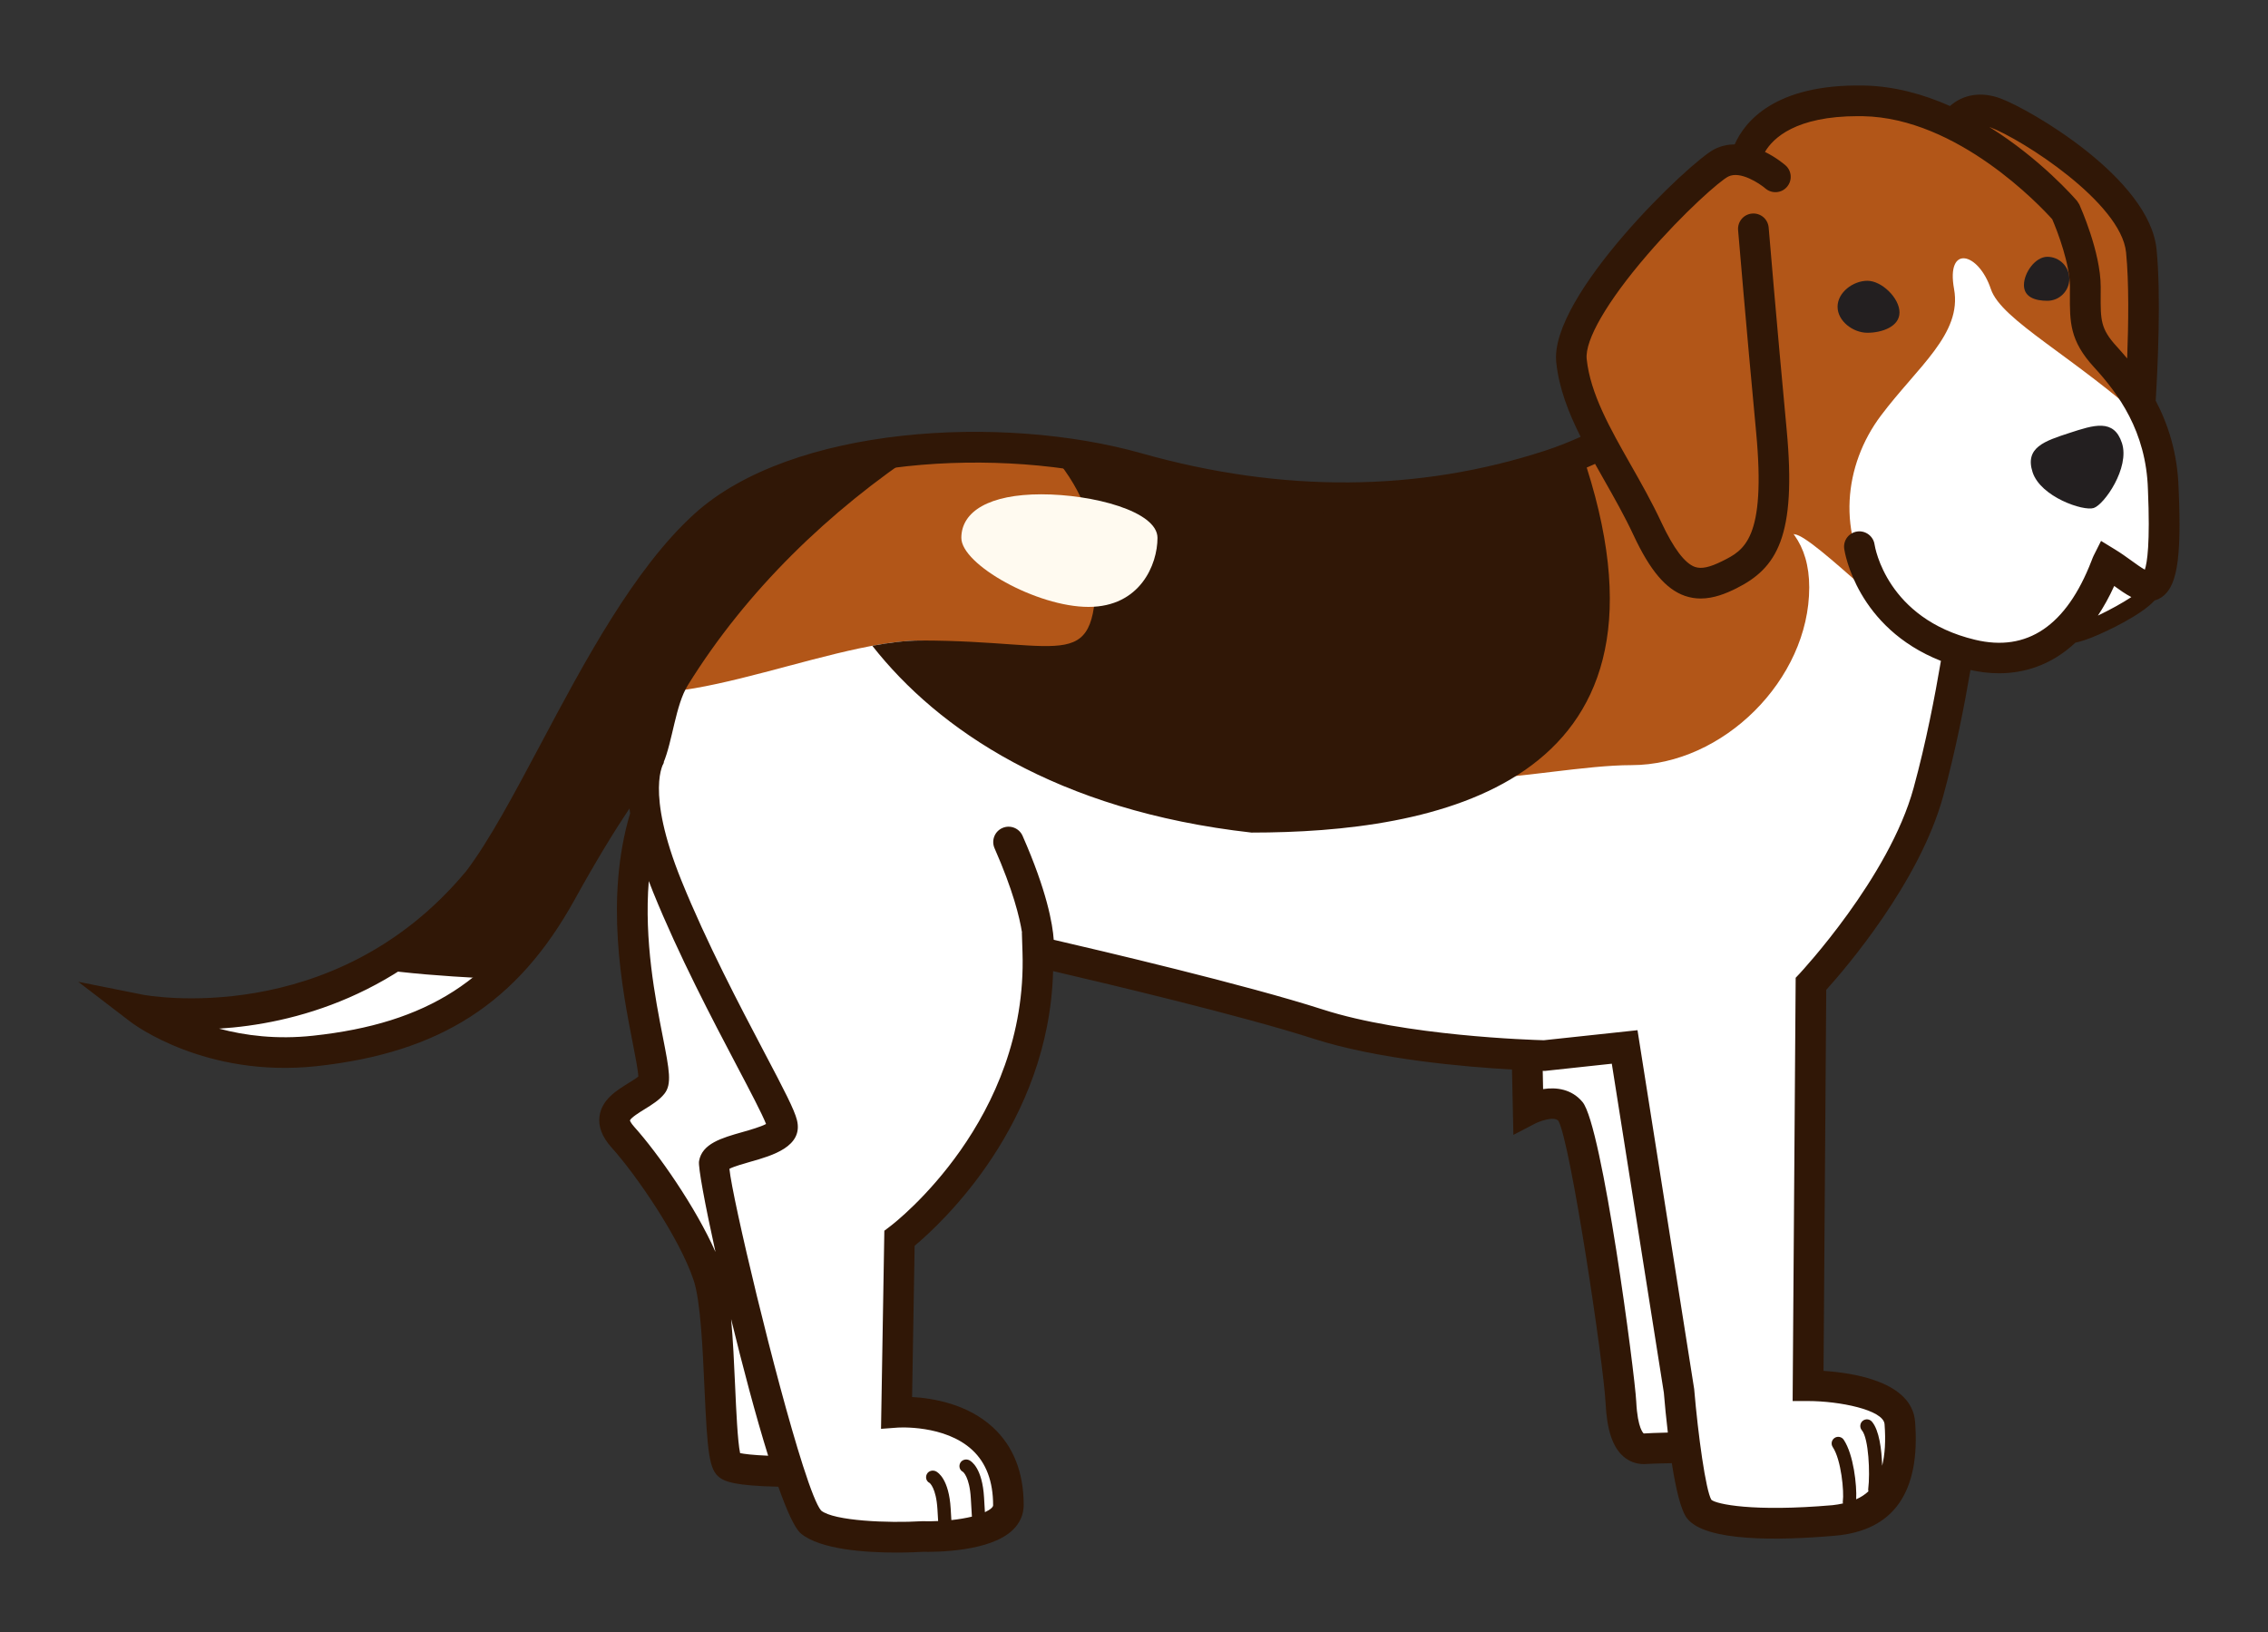 <svg xmlns="http://www.w3.org/2000/svg" xmlns:xlink="http://www.w3.org/1999/xlink" viewBox= "0 0 296 213" width="296px" height="213px"><rect x="0" y="0" width="296" height="213" fill="#333333" stroke="none"/><g id="Dog.svg"><path id="body" fill="#FFFFFF" d="M282.334,63.783C282.198,59.277,280.912,55.636,279.313,52.732C279.561,48.843,280.084,38.923,279.464,32.733C278.68,24.904,264.591,16.295,260.415,14.73C257.271,13.551,255.609,15.33,254.98,16.283C251.414,14.525,247.412,13.24,243.195,13.164C228.841,12.903,227.799,20.991,227.799,20.991L227.807,21.013C226.786,20.762,225.688,20.742,224.667,21.251C221.537,22.817,204.313,39.777,205.102,47.083C205.498,50.771,207.088,54.326,209.04,57.95C207.102,58.935,204.883,59.87,202.311,60.71C183.983,66.696,165.653,65.947,148.443,61.085C131.236,56.221,104.303,57.344,91.959,68.566C79.612,79.79,70.635,104.104,62.406,114.954C44.075,137.019,18.263,131.783,18.263,131.783C18.263,131.783,27.241,138.66,41.081,137.163C54.921,135.665,65.395,130.662,73.252,116.447C81.107,102.231,85.222,98.116,85.222,98.116C85.222,98.116,83.314,100.066,84.297,106.266C79.34,122.066,86.506,139.798,85.135,141.509C83.599,143.432,77.839,144.583,81.295,148.422C84.751,152.262,90.511,160.709,92.431,166.469C94.352,172.233,93.583,190.087,95.119,191.239C95.931,191.846,99.634,192.022,102.951,192.059C104.106,195.579,105.118,198.038,105.805,198.606C108.942,201.223,120.384,200.542,120.384,200.542C120.384,200.542,131.613,200.842,131.606,196.431C131.6,183.187,117.006,184.333,117.006,184.333L117.391,161.633C117.391,161.633,136.186,147.431,135.438,124.237C135.438,124.237,160.408,129.922,172.004,133.663C180.923,136.54,193.596,137.425,198.975,137.683L199.315,138.704L199.438,144.884C199.438,144.884,203.143,142.905,205,145.127C206.854,147.356,211.3,177.978,211.548,183.038C211.797,188.1,213.277,189.218,214.766,189.095C215.412,189.038,217.628,188.991,219.942,188.947C220.409,192.441,221.045,196.054,221.766,196.967C223.259,198.838,230.745,199.213,239.342,198.465C247.946,197.717,248.321,190.611,247.946,185.744C247.571,180.885,235.977,180.885,235.977,180.885L236.348,128.444C236.348,128.444,248.319,115.725,251.686,103.382C253.498,96.732,254.768,89.884,255.55,84.962C256.112,85.141,256.671,85.32,257.279,85.466C263.004,86.839,267.017,84.898,269.767,82.197L269.71,82.771C270.751,83.552,280.593,78.633,280.761,76.989L280.282,76.539C281.925,76.503,282.77,73.73,282.334,63.783z"></path><path fill="#B25618" d="M136.954,58.911C120.892,57.107,101.798,59.622,91.96,68.565C86.691,73.354,82.038,80.533,77.794,88.029C84.108,95.307,107.627,83.595,120.134,83.595L178.532,94.662C178.532,106.7,201.002,99.862,212.929,99.862C224.855,99.862,236.125,88.7,236.125,76.662C236.125,73.811,235.429,71.593,234.2,69.867C234.16,69.81,234.119,69.753,234.077,69.698L234.218,69.734C236.718,69.937,249.539,83.396,251.894,83.055C248.736,81.091,246.224,79.002,244.933,77.196C239.599,69.728,240.666,60.663,245.466,54.263C250.267,47.863,256.093,43.587,255.028,37.72C253.959,31.853,258.227,32.92,259.828,37.72C261.192,41.82,270.667,46.477,280.643,55.556C280.24,54.549,279.789,53.602,279.317,52.73C279.561,48.841,280.084,38.922,279.463,32.732C278.683,24.903,264.591,16.294,260.415,14.728C257.269,13.549,255.604,15.329,254.977,16.28C251.415,14.524,247.411,13.239,243.194,13.162C228.842,12.901,227.8,20.99,227.8,20.99L227.807,21.011C226.786,20.76,225.686,20.74,224.667,21.25C221.538,22.816,204.314,39.775,205.102,47.082C205.498,50.77,207.088,54.325,209.04,57.949C207.627,58.665,206.062,59.355,204.329,60.001C205.1,61.662,205.933,63.217,206.829,64.65L206.861,64.697L168.257,70.148L136.954,58.911z"></path><path fill="#301706" d="M136.954,58.911C140.81,63.134,143.067,68.236,143.067,73.73C143.067,88.31,139.722,83.596,120.134,83.595C118.262,83.595,116.143,83.858,113.872,84.279L113.899,84.352C122.393,95.135,137.812,105.794,163.333,108.665C186.896,108.663,220.398,102.796,207.066,60.964C207.066,60.279,207.021,59.603,206.956,58.931C205.542,59.557,204.012,60.157,202.312,60.709C183.982,66.695,165.652,65.946,148.437,61.084C144.907,60.086,140.969,59.342,136.833,58.886M95.563,65.823C89.451,69.743,85.078,76.051,81.292,82.111C77.188,88.685,73.68,95.607,70.002,102.423C66.738,108.471,63.455,114.524,58.371,119.259C55.42,122.012,52.215,124.438,48.676,126.393C53.297,127.063,57.962,127.397,62.62,127.651C63.818,127.716,64.394,127.897,65.287,127.047C65.977,126.385,66.641,125.693,67.281,124.983C68.742,123.343,70.066,121.591,71.262,119.754C75.232,113.664,78.382,107.109,82.705,101.234C83.575,100.051,86.009,100.929,86.582,99.571C87.78,96.731,88.155,92.035,89.776,89.419C97.451,77.042,108.22,66.658,120.32,58.644C111.808,59.311,102.848,61.148,95.563,65.823z"></path><path id="Color_x5F_Patch6_1_" fill="#FFFAF0" d="M151.066,70.204C151.066,73.684,148.8,79.21,142.059,79.21C135.318,79.21,125.466,73.685,125.466,70.204C125.466,66.725,129.154,64.515,135.897,64.515C142.638,64.515,151.066,66.725,151.066,70.204z"></path><path id="Nose_1_" fill="#231F20" d="M276.938,57.825C277.99,61.044,274.626,65.857,273.255,66.302C271.891,66.746,266.332,64.853,265.277,61.633C264.23,58.413,266.839,57.566,270.058,56.515C273.277,55.462,275.889,54.605,276.938,57.825z"></path><path fill="#231F20" d="M247.906,40.775C247.906,42.649,245.591,43.431,243.718,43.431C241.843,43.431,239.824,41.912,239.824,40.038C239.824,38.165,241.843,36.646,243.718,36.646C245.591,36.647,247.906,38.901,247.906,40.775zM270.07,36.387C270.07,37.971,268.784,39.257,267.2,39.257C265.614,39.257,264.148,38.787,264.148,37.201C264.148,35.615,265.614,33.516,267.2,33.516S270.07,34.801,270.07,36.387z"></path><path id="bodyBorder" fill="#301706" d="M284.333,63.723C284.193,59.147,282.962,55.377,281.344,52.294C281.606,47.983,282.059,38.565,281.454,32.533C280.525,23.277,265.001,14.31,261.117,12.857C258.601,11.915,256.236,12.301,254.497,13.836C251.05,12.31,247.247,11.236,243.23,11.164C231.519,10.943,227.656,15.985,226.4,18.841C225.537,18.853,224.646,19.026,223.771,19.463C220.595,21.053,202.179,38.643,203.109,47.297C203.463,50.665,204.7,53.839,206.29,57.012C204.841,57.658,203.325,58.275,201.687,58.809C185.079,64.23,167.349,64.348,148.978,59.16C130.763,54.014,103.265,55.579,90.605,67.087C82.732,74.243,76.269,86.393,70.567,97.112C67.119,103.593,63.861,109.716,60.861,113.674C43.549,134.516,18.9,129.873,18.654,129.826L10.207,128.137L17.043,133.373C17.436,133.673,26.815,140.704,41.292,139.154C57.465,137.402,67.545,130.904,74.999,117.416C77.915,112.139,80.308,108.275,82.151,105.518C82.174,105.72,82.21,105.934,82.24,106.145C78.906,117.307,81.188,129.025,82.567,136.064C82.9,137.767,83.272,139.668,83.311,140.502C82.983,140.768,82.467,141.08,82.031,141.356C80.482,142.313,78.554,143.502,78.246,145.659C78.053,147.013,78.577,148.391,79.807,149.759C83.018,153.326,88.683,161.553,90.533,167.105C91.432,169.801,91.714,176.084,91.94,181.126C92.327,189.709,92.555,191.82,93.919,192.843C94.607,193.36,95.846,193.912,101.581,194.04C102.707,197.227,103.733,199.482,104.523,200.144C107.053,202.25,113.002,202.634,116.979,202.634C118.536,202.634,119.789,202.574,120.417,202.537C122.042,202.563,129.227,202.563,132.194,199.668C133.119,198.771,133.605,197.646,133.603,196.422C133.602,192.159,132.251,188.753,129.589,186.293C126.256,183.215,121.705,182.481,119.038,182.332L119.371,162.595C122.894,159.65,136.912,146.683,137.441,126.746C144.008,128.272,162.129,132.569,171.394,135.558C179.81,138.273,191.248,139.251,197.332,139.59L197.514,148.121L200.368,146.634C200.824,146.402,202.806,145.613,203.389,146.29C204.955,149.017,209.29,177.912,209.546,183.123C209.723,186.634,210.454,188.851,211.863,190.084C212.618,190.743,213.538,191.087,214.546,191.087C214.668,191.087,214.793,191.081,214.921,191.069C215.3,191.04,216.483,191.001,218.192,190.965C218.704,194.25,219.364,197.152,220.202,198.194C222.626,201.223,232.041,201.085,239.516,200.432C247.141,199.77,250.645,194.768,249.942,185.567C249.541,180.352,241.966,179.182,237.992,178.921L238.346,129.192C240.784,126.497,250.534,115.175,253.618,103.876C255.216,98.024,256.389,92.018,257.169,87.443C258.261,87.683,259.506,87.872,260.873,87.872C263.962,87.872,267.57,86.962,270.861,83.877C271.57,83.734,272.545,83.421,273.965,82.797C274.611,82.514,279.363,80.389,281.194,78.375C281.397,78.313,281.602,78.244,281.805,78.133C284.111,76.9,284.748,73.256,284.333,63.723zM259.716,16.603C263.884,18.166,276.825,26.448,277.475,32.934C277.871,36.846,277.787,42.338,277.621,46.781C277.146,46.219,276.685,45.694,276.249,45.213C274.143,42.912,274.145,41.775,274.162,38.401L274.165,37.432C274.165,32.876,271.484,26.939,271.378,26.69L271.077,26.221C270.769,25.864,266.332,20.75,259.639,16.578C259.662,16.585,259.689,16.593,259.716,16.603zM82.787,147.085C82.282,146.525,82.221,146.241,82.209,146.241C82.347,145.869,83.513,145.146,84.141,144.76C85.077,144.182,86.044,143.584,86.703,142.764C87.714,141.498,87.359,139.682,86.5,135.298C85.518,130.279,84.051,122.757,84.674,114.99C84.856,115.467,85.041,115.951,85.244,116.451C88.596,124.718,92.978,133.049,96.178,139.132C97.859,142.324,99.455,145.361,99.979,146.697C99.303,147.068,97.841,147.484,96.907,147.751C94.186,148.522,91.616,149.254,91.232,151.555C91.105,152.315,91.989,157.102,93.378,163.401C90.811,157.572,85.867,150.507,82.787,147.085zM96.592,189.654C96.266,188.138,96.081,184.032,95.944,180.943C95.808,177.922,95.67,174.869,95.42,172.163C96.92,178.324,98.636,184.799,100.252,189.994C98.165,189.907,97.101,189.76,96.592,189.654zM214.527,187.092C214.519,187.085,213.724,186.526,213.548,182.928C213.375,179.354,209.117,146.926,206.539,143.832C205.139,142.15,203.152,141.869,201.391,142.144L201.344,139.763C201.428,139.765,201.493,139.765,201.522,139.765L201.651,139.769L210.36,138.831L217.151,181.769C217.276,183.271,217.449,185.086,217.672,186.972C216.312,187.009,215.064,187.046,214.527,187.092zM257.753,83.495C246.264,80.738,244.712,71.454,244.652,71.068C244.497,69.973,243.464,69.213,242.39,69.37C241.289,69.527,240.536,70.538,240.693,71.633C240.755,72.091,242.328,81.921,253.312,86.257C252.542,90.79,251.374,96.902,249.751,102.826C246.563,114.535,235.001,126.923,234.892,127.046L234.355,127.616L233.959,182.857L235.977,182.857C240.044,182.857,245.811,184.003,245.956,185.874C246.123,188.061,246.006,189.832,245.644,191.305C245.579,189.166,245.254,186.655,244.31,185.551C243.998,185.184,243.455,185.145,243.087,185.457C242.728,185.768,242.689,186.312,242.994,186.674C243.891,187.727,244.079,192.311,243.827,194.298C243.807,194.416,243.824,194.529,243.85,194.643C243.397,195.067,242.864,195.413,242.254,195.68C242.348,193.85,241.92,189.852,240.629,187.913C240.366,187.517,239.829,187.408,239.432,187.674C239.036,187.94,238.93,188.477,239.199,188.873C240.303,190.532,240.688,194.687,240.511,195.939C240.492,196.038,240.505,196.127,240.531,196.222C240.093,196.314,239.658,196.404,239.166,196.449C228.771,197.353,223.982,196.31,223.354,195.746C222.623,194.535,221.625,187.379,221.11,181.295L213.713,134.457L201.484,135.768C199.88,135.725,183.314,135.205,172.63,131.751C162.653,128.533,143.284,123.988,137.524,122.657C137.378,120.584,136.631,116.291,133.46,109.092C133.015,108.079,131.835,107.622,130.823,108.067C129.811,108.51,129.354,109.692,129.8,110.709C132.206,116.174,133.073,119.73,133.385,121.72L133.366,121.715L133.448,124.303C134.151,146.105,116.922,159.49,116.189,160.043L115.417,160.631L114.983,186.485L117.167,186.323C117.229,186.321,123.304,185.907,126.9,189.253C128.698,190.924,129.612,193.338,129.613,196.435C129.613,196.51,129.613,196.622,129.412,196.818C129.202,197.019,128.892,197.202,128.542,197.365L128.43,195.447C128.204,191.62,126.784,190.718,126.502,190.579C126.077,190.374,125.53,190.523,125.315,190.952C125.103,191.38,125.249,191.883,125.675,192.098C125.683,192.106,126.537,192.733,126.704,195.55L126.845,197.946C126.021,198.141,125.1,198.298,124.163,198.395L124.075,196.897C123.849,193.071,122.43,192.168,122.146,192.03C121.72,191.823,121.175,191.971,120.961,192.401C120.747,192.83,120.894,193.334,121.32,193.547C121.329,193.554,122.182,194.18,122.348,196.999L122.438,198.52C121.73,198.55,121.043,198.565,120.442,198.542L120.355,198.54L120.27,198.545C115.977,198.803,108.816,198.514,107.165,197.149C106.614,196.508,105.787,194.378,104.819,191.369C104.809,191.345,104.803,191.315,104.793,191.289C101.157,179.964,95.567,156.373,95.197,152.548C95.806,152.232,97.149,151.851,98.001,151.609C100.741,150.834,104.882,149.652,104.009,146.178C103.665,144.814,102.373,142.324,99.717,137.282C96.556,131.27,92.227,123.05,88.949,114.964C84.141,103.105,86.654,99.547,86.64,99.547L86.64,99.547L83.805,96.707L83.805,96.707C83.799,96.713,83.792,96.721,83.786,96.728C83.421,97.099,79.208,101.536,71.499,115.487C64.661,127.862,55.784,133.569,40.864,135.175C36.107,135.696,31.948,135.151,28.592,134.253C38.174,133.649,52.424,130.093,63.995,116.156C67.244,111.874,70.574,105.614,74.1,98.988C79.65,88.555,85.94,76.734,93.299,70.043C104.576,59.794,130.632,58.127,147.895,63.008C167.038,68.414,185.55,68.281,202.928,62.61C204.794,62.001,206.525,61.294,208.175,60.545C208.558,61.227,208.945,61.911,209.336,62.605C210.666,64.945,212.037,67.367,213.196,69.851C215.352,74.464,217.419,76.907,219.899,77.771C220.594,78.012,221.284,78.115,221.956,78.115C223.683,78.115,225.294,77.448,226.601,76.796C231.89,74.152,234.5,70.06,233.175,56.031C231.89,42.371,230.841,29.824,230.831,29.698C230.735,28.597,229.787,27.782,228.67,27.871C227.567,27.962,226.752,28.93,226.841,30.031C226.855,30.156,227.903,42.725,229.195,56.405C230.51,70.367,227.615,71.814,224.812,73.216C223.133,74.055,222.06,74.283,221.214,73.994C219.892,73.533,218.411,71.568,216.818,68.159C215.589,65.53,214.181,63.04,212.812,60.631C210.111,55.874,207.564,51.381,207.082,46.872C206.816,44.408,209.751,39.341,214.928,33.322C219.772,27.69,224.49,23.578,225.559,23.043C227.121,22.26,229.641,23.944,230.403,24.596C231.241,25.317,232.506,25.225,233.218,24.391C233.944,23.556,233.854,22.292,233.018,21.569C232.793,21.376,231.778,20.528,230.348,19.827C231.405,18.027,234.362,15.16,242.501,15.16C242.717,15.16,242.936,15.161,243.15,15.166C255.501,15.391,266.318,26.922,267.838,28.61C268.581,30.314,270.15,34.528,270.15,37.431L270.146,38.379C270.125,42.04,270.116,44.457,273.285,47.914C276.443,51.359,280.099,56.283,280.329,63.871C280.636,70.956,280.225,73.468,279.925,74.35C279.429,74.078,278.707,73.557,278.184,73.177C277.516,72.695,276.804,72.183,276.065,71.733L274.211,70.597L273.233,72.545C273.173,72.66,273.082,72.896,272.953,73.229C269.678,81.674,264.57,85.14,257.753,83.495zM273.802,80.346C274.548,79.217,275.264,77.947,275.928,76.479C276.664,77.01,277.409,77.541,278.165,77.929C276.997,78.701,275.336,79.613,273.802,80.346z"></path></g></svg>
